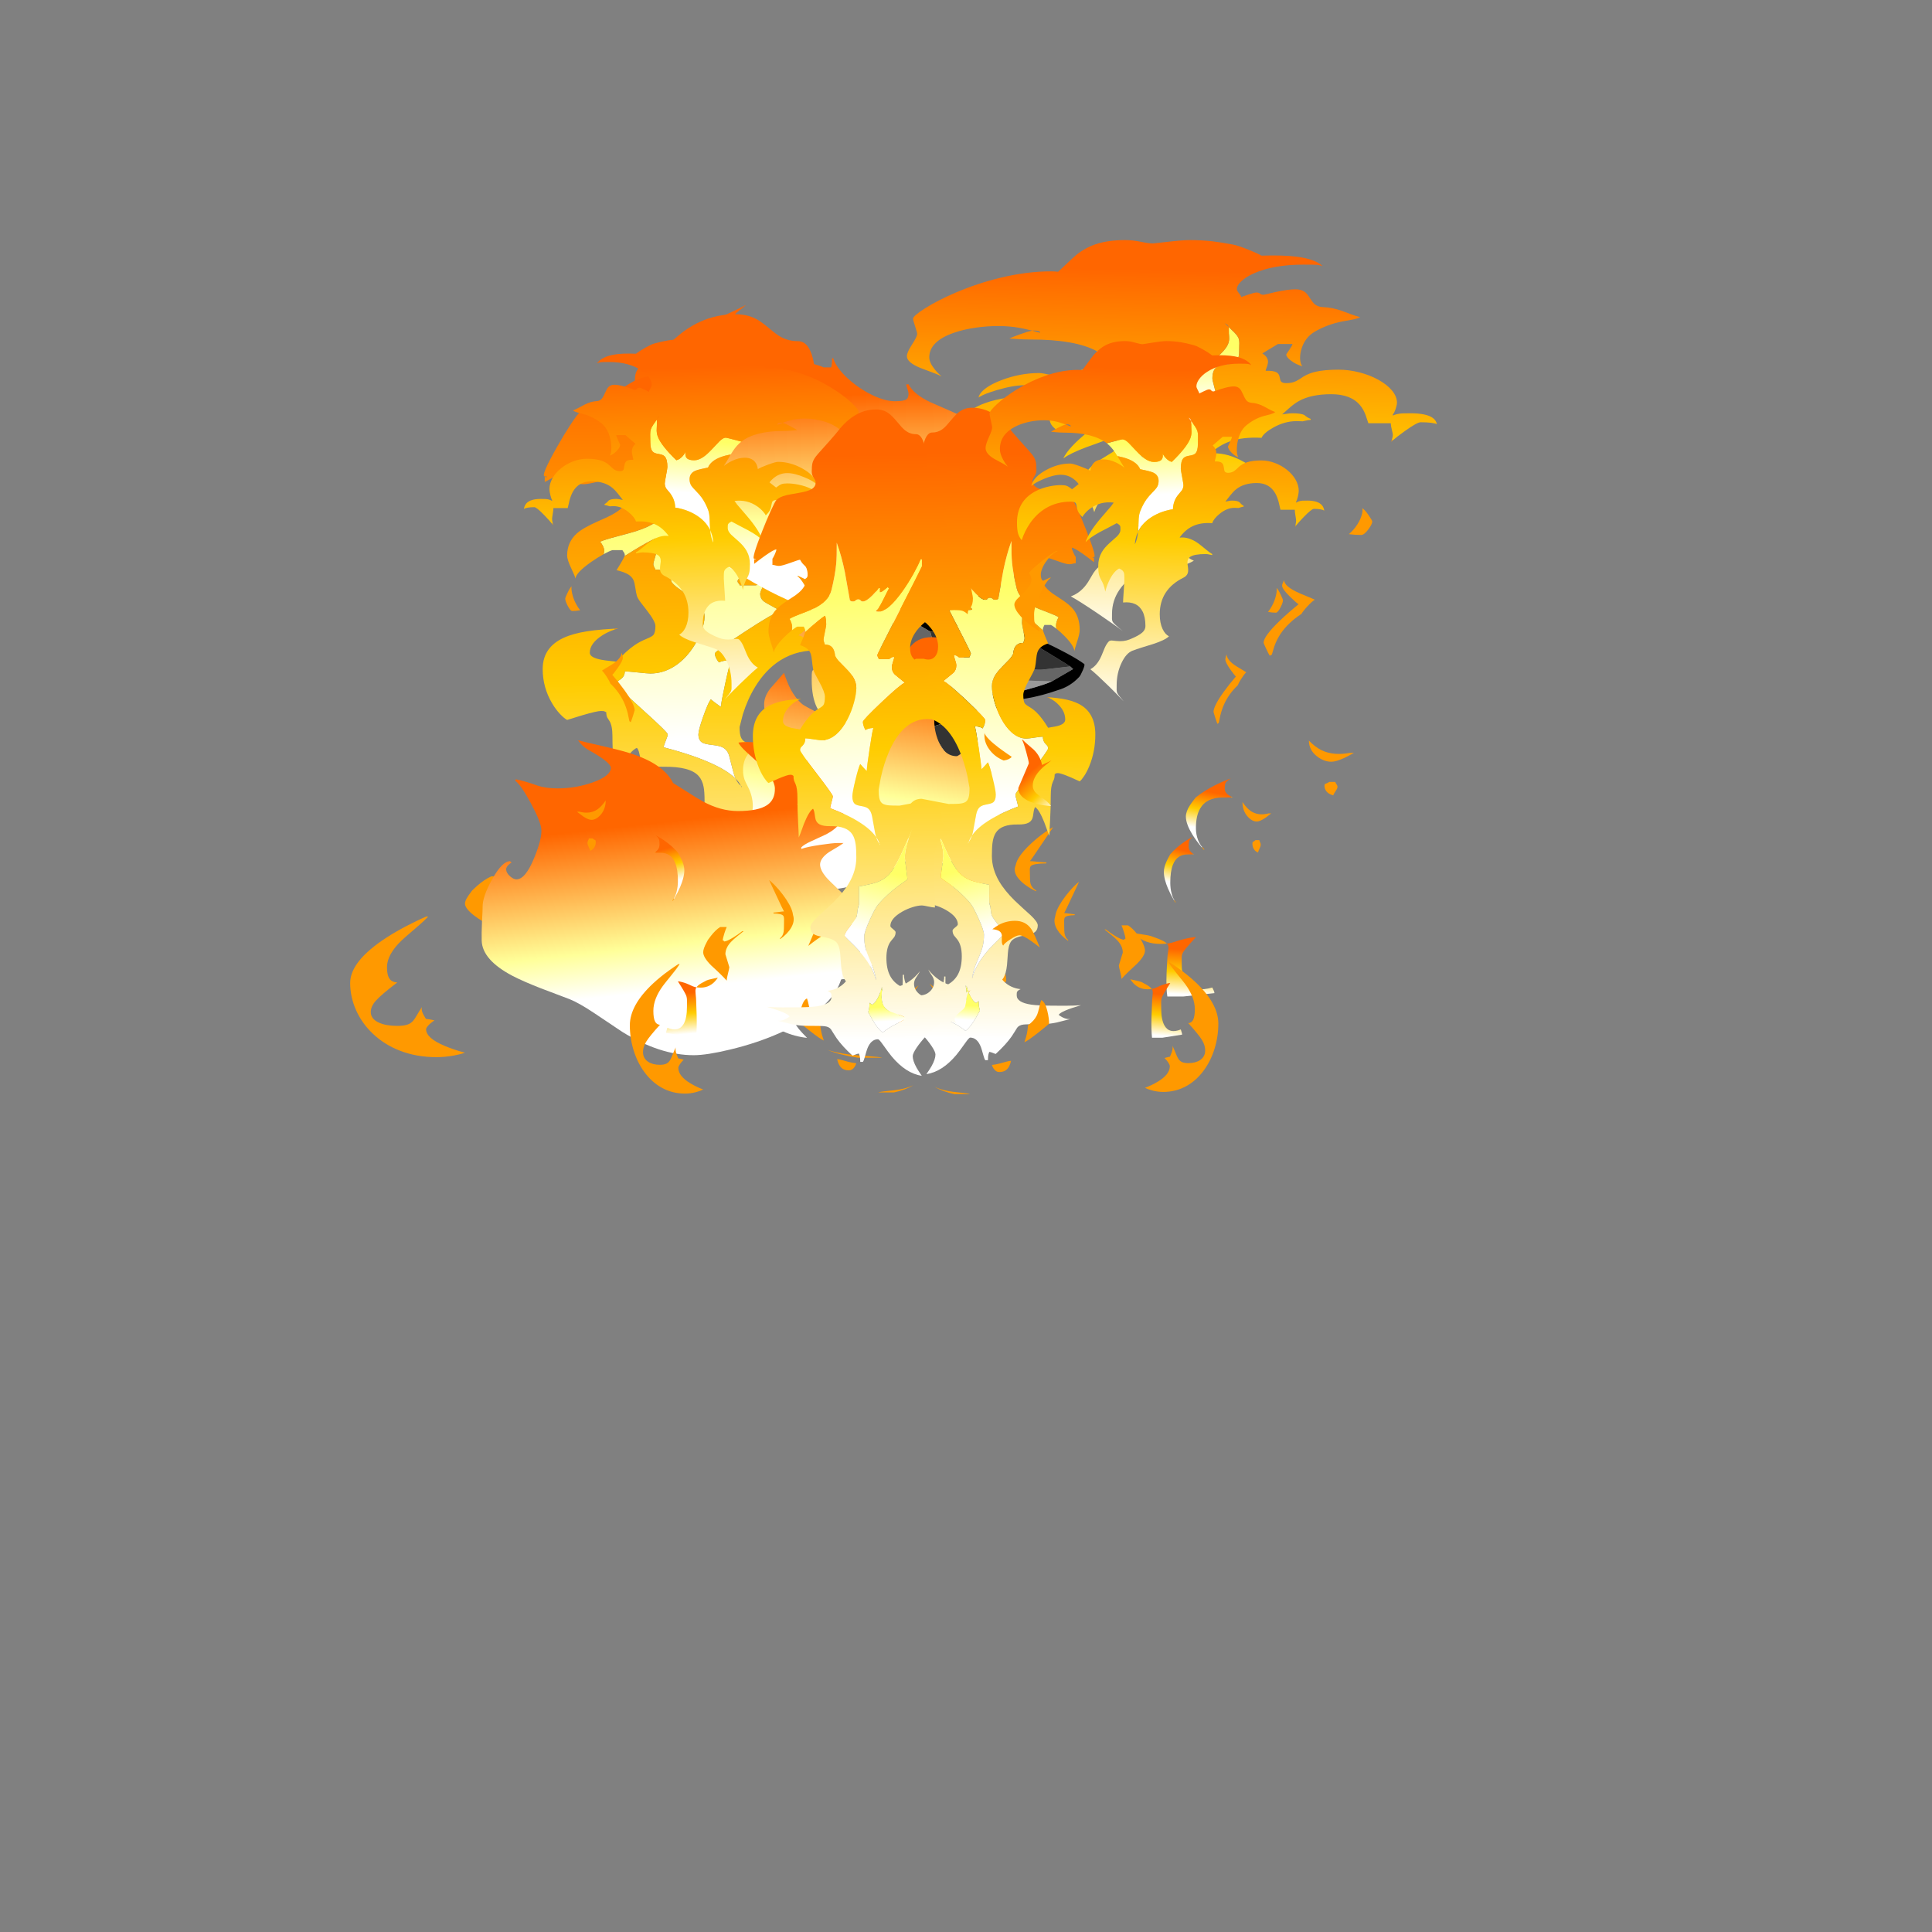 
<svg xmlns="http://www.w3.org/2000/svg" version="1.1" xmlns:xlink="http://www.w3.org/1999/xlink" preserveAspectRatio="none" x="0px" y="0px" width="1000px" height="1000px" viewBox="0 0 1000 1000">
<rect x="0" y="0" width="1000" height="1000" fill="#808080" stroke="none"/>
<defs>
<linearGradient id="Gradient_1" gradientUnits="userSpaceOnUse" x1="-1406.287" y1="298.425" x2="-1287.912" y2="305.775" spreadMethod="pad">
<stop  offset="0%" stop-color="#FFFF66"/>

<stop  offset="100%" stop-color="#FFFFFF"/>
</linearGradient>

<linearGradient id="Gradient_2" gradientUnits="userSpaceOnUse" x1="-1573.125" y1="312.487" x2="-798.275" y2="281.312" spreadMethod="pad">
<stop  offset="0%" stop-color="#FF6600"/>

<stop  offset="50.196%" stop-color="#FFCC00"/>

<stop  offset="100%" stop-color="#FFFFFF"/>
</linearGradient>

<linearGradient id="Gradient_3" gradientUnits="userSpaceOnUse" x1="-478.9" y1="352.413" x2="-406.8" y2="329.288" spreadMethod="pad">
<stop  offset="0%" stop-color="#FF6600"/>

<stop  offset="50.196%" stop-color="#FFCC00"/>

<stop  offset="100%" stop-color="#FFFFFF"/>
</linearGradient>

<linearGradient id="Gradient_4" gradientUnits="userSpaceOnUse" x1="-654.575" y1="77.638" x2="-595.525" y2="144.663" spreadMethod="pad">
<stop  offset="0%" stop-color="#FF6600"/>

<stop  offset="50.196%" stop-color="#FFCC00"/>

<stop  offset="100%" stop-color="#FFFFFF"/>
</linearGradient>

<linearGradient id="Gradient_5" gradientUnits="userSpaceOnUse" x1="-149.725" y1="328" x2="-56.975" y2="317.8" spreadMethod="pad">
<stop  offset="0%" stop-color="#FF6600"/>

<stop  offset="50.196%" stop-color="#FFCC00"/>

<stop  offset="100%" stop-color="#FFFFFF"/>
</linearGradient>

<linearGradient id="Gradient_6" gradientUnits="userSpaceOnUse" x1="-1183.862" y1="247.9" x2="-513.138" y2="306.6" spreadMethod="pad">
<stop  offset="0%" stop-color="#FFFF66"/>

<stop  offset="100%" stop-color="#FFFFFF"/>
</linearGradient>

<linearGradient id="Gradient_7" gradientUnits="userSpaceOnUse" x1="-1085.55" y1="260.387" x2="-599.05" y2="290.412" spreadMethod="pad">
<stop  offset="0%" stop-color="#FFFF66"/>

<stop  offset="100%" stop-color="#FFFFFF"/>
</linearGradient>

<linearGradient id="Gradient_8" gradientUnits="userSpaceOnUse" x1="-1381.988" y1="281.975" x2="-51.212" y2="299.525" spreadMethod="pad">
<stop  offset="0%" stop-color="#FF6600"/>

<stop  offset="50.196%" stop-color="#FFCC00"/>

<stop  offset="100%" stop-color="#FFFFFF"/>
</linearGradient>

<linearGradient id="Gradient_9" gradientUnits="userSpaceOnUse" x1="-126.975" y1="315.7" x2="-93.525" y2="318.2" spreadMethod="pad">
<stop  offset="0%" stop-color="#FFFF66"/>

<stop  offset="100%" stop-color="#FFFFFF"/>
</linearGradient>

<linearGradient id="Gradient_10" gradientUnits="userSpaceOnUse" x1="-430.975" y1="323.012" x2="-294.525" y2="281.887" spreadMethod="pad">
<stop  offset="0%" stop-color="#FFFF66"/>

<stop  offset="100%" stop-color="#FFFFFF"/>
</linearGradient>

<linearGradient id="Gradient_11" gradientUnits="userSpaceOnUse" x1="107.638" y1="328.638" x2="155.463" y2="18.562" spreadMethod="pad">
<stop  offset="18.824%" stop-color="#FFFFFF"/>

<stop  offset="38.039%" stop-color="#FFFF99"/>

<stop  offset="90.196%" stop-color="#FF6600"/>
</linearGradient>

<linearGradient id="Gradient_12" gradientUnits="userSpaceOnUse" x1="94.2" y1="362.975" x2="149" y2="7.325" spreadMethod="pad">
<stop  offset="18.824%" stop-color="#FFFFFF"/>

<stop  offset="38.039%" stop-color="#FFFF99"/>

<stop  offset="90.196%" stop-color="#FF6600"/>
</linearGradient>

<linearGradient id="Gradient_13" gradientUnits="userSpaceOnUse" x1="106.888" y1="335.55" x2="131.912" y2="88.35" spreadMethod="pad">
<stop  offset="18.824%" stop-color="#FFFFFF"/>

<stop  offset="38.039%" stop-color="#FFFF99"/>

<stop  offset="90.196%" stop-color="#FF6600"/>
</linearGradient>

<linearGradient id="Gradient_14" gradientUnits="userSpaceOnUse" x1="109.15" y1="360.113" x2="152.75" y2="40.387" spreadMethod="pad">
<stop  offset="18.824%" stop-color="#FFFFFF"/>

<stop  offset="38.039%" stop-color="#FFFF99"/>

<stop  offset="90.196%" stop-color="#FF6600"/>
</linearGradient>

<linearGradient id="Gradient_15" gradientUnits="userSpaceOnUse" x1="101.775" y1="336.263" x2="155.125" y2="74.338" spreadMethod="pad">
<stop  offset="18.824%" stop-color="#FFFFFF"/>

<stop  offset="38.039%" stop-color="#FFFF99"/>

<stop  offset="90.196%" stop-color="#FF6600"/>
</linearGradient>

<linearGradient id="Gradient_16" gradientUnits="userSpaceOnUse" x1="99.5" y1="334.788" x2="125.7" y2="143.612" spreadMethod="pad">
<stop  offset="18.824%" stop-color="#FFFFFF"/>

<stop  offset="38.039%" stop-color="#FFFF99"/>

<stop  offset="90.196%" stop-color="#FF6600"/>
</linearGradient>

<linearGradient id="Gradient_17" gradientUnits="userSpaceOnUse" x1="102.288" y1="354.525" x2="129.013" y2="89.375" spreadMethod="pad">
<stop  offset="18.824%" stop-color="#FFFFFF"/>

<stop  offset="38.039%" stop-color="#FFFF99"/>

<stop  offset="90.196%" stop-color="#FF6600"/>
</linearGradient>

<g id="Blaze_Blaze_fire_stream_4_Layer0_0_FILL">
<path fill="#FF9900" stroke="none" d="
M -768.7 416.5
L -766.35 414.15
Q -767.75 413.4 -780.3 410.2 -792.55 407.1 -793.4 407.1 -807.25 407.1 -840.2 425.9 -857 435.45 -874.2 447.05 -876.35 444.9 -889.6 437.45 -905.95 428.25 -912.95 428.25 -916.35 428.25 -920.6 429.45 -923.303 430.181 -924.6 430.45 -912.879 430.829 -900.9 443.9 -897.05 448.1 -891.1 456.15 -885.6 463.55 -883.6 465.55 -881 462.65 -867.75 456.05 -859.726 452.064 -854.15 450.4 -835.485 434.947 -812.25 426.45 -800.3 422.15 -786.6 419.45 -772.95 417.25 -768.7 416.5
M -1075.4 519.6
Q -1072.7 522.5 -1060.55 527 -1049.6 531.1 -1047.5 531.1 -1042.1 531.1 -1031.05 526.65 -1019.3 521.9 -1019.3 518.45 -1019.3 511.505 -1021.05 504.4 -1027.194 508.365 -1035.2 511.7 -1046.85 516.6 -1059.45 518.8 -1070.55 520.7 -1075.4 519.6
M -1038.1 51.4
Q -1043 51.4 -1050.05 56.15 -1052.85 58.1 -1063.35 66.7 -1072.25 73.9 -1078.1 77.2 -1086.65 81.95 -1094.2 81.95 -1098.45 81.95 -1102.8 80.5 -1104.468 79.928 -1109.95 77.5 -1120.359 84.754 -1134.5 98.35 -1143.65 107.15 -1151.3 115.75 -1158.4 123.7 -1159.7 126.3
L -1159.7 128.65
Q -1152.8 117.35 -1135.65 108 -1117.55 98.1 -1101.25 98.1 -1097.4 98.1 -1095.2 99.55 -1094.8 99.85 -1091.85 102.8 -1094.3 106.55 -1098.9 114.55
L -1098.9 116.9
Q -1091.65 108.1 -1062.05 97.35 -1032.55 86.65 -1015.75 86.65 -1001.45 86.65 -998.2 87.4 -992.75 88.6 -979.35 96.05
L -977 96.05
Q -994.05 74.45 -1011.6 62.25 -1027.3 51.4 -1038.1 51.4
M -1374.1 236.05
Q -1374.753 235.752 -1375.4 235.45 -1375.299 235.889 -1375.2 236.3
L -1374.1 236.05
M -1307.15 81.95
L -1309.5 81.95 -1308.65 83.05
Q -1307.885 82.431 -1307.15 81.95
M -1218.6 553.45
L -1217.85 554.7
Q -1215.867 553.486 -1214.4 552.7 -1216.087 553.003 -1218.6 553.45
M -544.3 484.35
Q -544.3 475.85 -555.65 467.95 -568.862 458.826 -588.55 458.8 -574.739 466.152 -568.55 473.1 -556.5 486.55 -562.8 505.5
L -562.8 510.2
Q -554.65 502.05 -552.1 499.05 -544.3 489.8 -544.3 484.35
M -473.8 486.7
Q -477 479.95 -485.75 477.6 -491.794 475.994 -497.55 476.9 -498.012 477.517 -498.55 478.35 -499.95 480.6 -502 482
L -502 489.05
Q -499.8 489.05 -497.15 490.25 -494.5 491.4 -491.4 491.4 -488.35 491.4 -482.15 489.05 -476 486.7 -473.8 486.7
M -361.6 339.25
L -359.25 339.25
Q -362.119 337.845 -365 336.5
L -365.25 337.15
Q -363.246 338.14 -361.6 339.25
M -469.65 372.1
Q -469.605 370.968 -469.6 369.85
L -471.5 369.8
Q -470.508 370.897 -469.65 372.1
M -731.4 65.5
Q -730.656 66.003 -729.9 66.55
L -729.05 65.5 -731.4 65.5
M -163.4 296.7
Q -162.7 293.349 -162.7 289.05 -162.7 272.05 -181.05 260.95 -183.204 259.65 -185.5 258.5 -184.269 262.271 -182.6 268.6 -180.65 276.1 -179.15 278.45 -172.75 288.7 -168.3 293.05 -165.914 295.381 -163.4 296.7
M -274.95 147.45
L -272.85 147.45
Q -284.8 134.1 -299.05 127.6 -314.03 120.758 -327.3 124.15 -330.335 124.426 -333.65 125.1 -350.736 128.567 -374.4 142.6 -386.3 149.65 -396.35 157.4 -404.049 163.351 -407.2 166.95 -398.593 163.655 -371.55 153.8 -338.75 141.85 -336.05 140.4 -336.05 142.75 -334.7 149.8 -333.4 156.85 -333.4 159.2
L -331.35 159.2
Q -330.95 144.4 -326.1 141.65 -323.9 140.4 -319.35 140.3 -313.1 140.4 -309 140.4 -294.3 140.4 -290.1 140.95 -280.1 142.25 -274.95 147.45
M 75.75 -55.8
Q 70.009 -76.703 59.25 -90.8 65.648 -80.061 68.9 -66.25 70.75 -58.35 72.6 -42.95 74.05 -31.1 75.75 -27.9
L 75.75 -55.8
M -166.15 -124.9
Q -168.968 -122.261 -171.85 -119.45 -155.901 -129.751 -131.55 -137.4 -109.9 -144.15 -88.2 -146.9 -69.593 -149.232 -61.1 -147.5 -64.393 -148.496 -72.7 -152.05 -84.271 -155.823 -99.45 -156.45
L -116 -154.2
Q -138.95 -150.3 -166.15 -124.9
M -739.65 -2.05
L -745.5 -2.05
Q -733.6 1.4 -712.4 23.3 -705.95 30 -698.45 38.6 -692.2 45.95 -691.45 46.7 -684.964 42.691 -683.1 32.35 -690.724 17.628 -705.25 8.45 -721.8 -2.05 -739.65 -2.05 Z"/>

<path fill="#FFFF99" stroke="none" d="
M -1454.7 367.3
Q -1454.873 367.278 -1455.05 367.25 -1454.898 367.337 -1454.75 367.4
L -1454.7 367.3
M -1381.1 316.3
Q -1380.004 316.631 -1378.45 317.35
L -1378.35 316.5
Q -1379.643 316.465 -1381.1 316.3 Z"/>

<path fill="url(#Gradient_1)" stroke="none" d="
M -1203.45 272.3
Q -1208.48 272.708 -1214.1 272.85 -1230.2 273.25 -1233.2 273.45 -1243.4 274.1 -1249.9 276.1 -1265.4 280.8 -1276.9 287.2 -1284.05 291.15 -1292.65 297.85 -1300.65 304.05 -1304.3 305.85 -1310.6 309 -1318.9 309 -1332.5 309 -1338.1 299.05 -1340.2 295.35 -1342.15 288.55 -1344.3 280.45 -1345.65 276.1 -1364.1 270 -1372.55 245.45 -1374.054 241.083 -1375.2 236.3 -1375.299 235.889 -1375.4 235.45 -1391.023 228.188 -1400.1 220.6 -1402.426 218.647 -1404.6 216.5 -1405.125 218.128 -1405.7 219.8 -1413.5 242.35 -1413.5 244.65 -1413.5 248.85 -1405.45 255.55 -1404.1 256.7 -1387.8 268.65 -1375.85 277.45 -1370.15 283.8 -1362.1 292.75 -1362.1 300.8 -1362.1 310.8 -1367.45 314.35 -1371.245 316.88 -1378.35 316.5
L -1378.45 317.35
Q -1374.9 319 -1371.4 321.55 -1363.588 327.262 -1362.35 332.55 -1362.313 332.615 -1362.3 332.65 -1395.163 359.22 -1415 365.4 -1422.3 367.65 -1429.7 367.8 -1433.95 367.85 -1441.7 367.45 -1453.65 367.45 -1454.7 367.3
L -1454.75 367.4
Q -1446.669 372.054 -1443.65 373.65 -1436.75 377.25 -1432.15 378.35 -1427.95 379.4 -1421.15 379.4 -1411.15 379.2 -1403.2 379.2 -1387 379.2 -1381.2 374.45 -1377.8 371.65 -1376.35 363.95 -1374.9 356.4 -1370.8 353.4 -1364.25 348.65 -1346.8 348.65 -1343.9 348.65 -1328.15 351 -1312.45 353.35 -1309.5 353.35 -1303 353.35 -1297.55 350.6 -1296.1 349.85 -1287.95 344.4 -1274.25 335.2 -1254.3 334.55 -1254.3 330.8 -1251.25 322.3 -1247.1 310.55 -1239.8 300.4 -1225.53 280.629 -1203.45 272.3 Z"/>

<path fill="url(#Gradient_2)" stroke="none" d="
M -836.95 235.05
Q -832.591 236.503 -817.75 246.5 -829.281 238.397 -853.1 219.25 -880.7 197.05 -890.65 187.1 -898.9 199.4 -921.75 207.1 -927.8 209.1 -939.35 212.8 -948.85 216.2 -953.8 220 -956 221.75 -956 225.4 -955.95 226.4 -954.95 233.5 -953 246.75 -958.5 257.3 -966.85 273.55 -974.3 280 -980.65 285.5 -988.75 285.5 -1009.15 285.5 -1021.8 280.5 -1045.7 271.05 -1042.5 245.55 -1047.65 245.55 -1069.1 246.75 -1090.5 247.9 -1093 247.9 -1106.05 247.9 -1108.6 247.4 -1116.5 245.8 -1119.75 238.5 -1112.6 227.95 -1089.75 219.9 -1077.154 215.468 -1067.15 213.85 -1075.868 212.481 -1082.15 210.75 -1087.5 209.25 -1094.55 206.15 -1100.5 203.55 -1105.35 202.6 -1112.65 201.2 -1125.9 201.2 -1142.75 201.2 -1156.6 207.4 -1166.75 211.95 -1177.3 221.05 -1183.1 226 -1192.75 234.65 -1200.75 240.85 -1207.6 240.85 -1214.8 240.85 -1215.9 240.55 -1219.55 239.5 -1222.85 234.1 -1219.7 229.9 -1213.6 220.55 -1206.25 209.25 -1203.1 204.7 -1190.195 186.102 -1179.65 178.5 -1202.596 184.277 -1237.45 207.9 -1260.35 223.4 -1262.05 224.5 -1266.269 227.126 -1269.65 228.8 -1273.287 206.013 -1257.1 187.95 -1251.65 181.85 -1244.65 177.15 -1239.45 173.7 -1236.95 173 -1243.5 167.15 -1250.85 164.7 -1254.7 163.45 -1261.9 162.6 -1267.45 161.95 -1269.25 160.45 -1271.9 158.3 -1271.9 152.15 -1271.9 127.15 -1256.7 107.3 -1244.05 90.8 -1221.8 78.9 -1204.38 69.625 -1184.1 64.5 -1190.955 60.239 -1197.9 58.4 -1206.7 56.1 -1224.05 56.1 -1273.2 56.1 -1295.4 89 -1303.2 100.6 -1306.9 115.2 -1309.5 125.6 -1309.5 134.5 -1309.5 141.1 -1307.9 144.6 -1306.15 148.45 -1300.1 154.5 -1304.4 159.1 -1309.5 163.9 -1310.948 165.262 -1311.9 166.25 -1314.863 164.541 -1317.7 162.3 -1333 150.35 -1333 134.5 -1333 121.45 -1322.95 102.95 -1314.923 88.19 -1308.65 83.05
L -1309.5 81.95
Q -1328.45 86.3 -1343.6 107.85 -1358.55 129.15 -1358.55 150.95 -1358.55 155.4 -1352.4 168.6 -1346.5 181.3 -1342.1 187.1 -1352.15 188.05 -1358.55 192.25 -1367.95 198.4 -1367.95 210.6 -1367.95 221.35 -1360.75 233.25 -1355.95 241.15 -1349.15 247.9 -1352.75 245.75 -1374.1 236.05
L -1375.2 236.3
Q -1374.054 241.083 -1372.55 245.45 -1364.1 270 -1345.65 276.1 -1344.3 280.45 -1342.15 288.55 -1340.2 295.35 -1338.1 299.05 -1332.5 309 -1318.9 309 -1310.6 309 -1304.3 305.85 -1300.65 304.05 -1292.65 297.85 -1284.05 291.15 -1276.9 287.2 -1265.4 280.8 -1249.9 276.1 -1243.4 274.1 -1233.2 273.45 -1230.2 273.25 -1214.1 272.85 -1208.48 272.708 -1203.45 272.3 -1191.41 267.811 -1177.05 266.7
L -1175 266.7
Q -1185.47 270.997 -1203.45 272.3 -1225.53 280.629 -1239.8 300.4 -1247.1 310.55 -1251.25 322.3 -1254.3 330.8 -1254.3 334.55 -1274.25 335.2 -1287.95 344.4 -1296.1 349.85 -1297.55 350.6 -1303 353.35 -1309.5 353.35 -1312.45 353.35 -1328.15 351 -1343.9 348.65 -1346.8 348.65 -1364.25 348.65 -1370.8 353.4 -1374.9 356.4 -1376.35 363.95 -1377.8 371.65 -1381.2 374.45 -1387 379.2 -1403.2 379.2 -1411.15 379.2 -1421.15 379.4 -1427.95 379.4 -1432.15 378.35 -1436.75 377.25 -1443.65 373.65 -1446.669 372.054 -1454.75 367.4 -1454.898 367.337 -1455.05 367.25 -1459.856 366.516 -1462.85 362.75 -1458.496 365.271 -1455.05 367.25 -1454.873 367.278 -1454.7 367.3 -1453.65 367.45 -1441.7 367.45 -1433.95 367.85 -1429.7 367.8 -1422.3 367.65 -1415 365.4 -1395.163 359.22 -1362.3 332.65 -1362.313 332.615 -1362.35 332.55 -1363.588 327.262 -1371.4 321.55 -1374.9 319 -1378.45 317.35 -1380.004 316.631 -1381.1 316.3 -1379.643 316.465 -1378.35 316.5 -1371.245 316.88 -1367.45 314.35 -1362.1 310.8 -1362.1 300.8 -1362.1 292.75 -1370.15 283.8 -1375.85 277.45 -1387.8 268.65 -1404.1 256.7 -1405.45 255.55 -1413.5 248.85 -1413.5 244.65 -1413.5 242.35 -1405.7 219.8 -1405.125 218.128 -1404.6 216.5 -1428.8 192.022 -1428.8 141.25 -1428.8 133.05 -1429.95 123.95 -1430.57 119.246 -1430.9 116.9 -1434.13 120.856 -1439.3 128.5 -1445.935 138.412 -1447.3 143.05 -1445.328 147.279 -1442.9 152.15 -1447.6 152.15 -1447.6 145.1 -1447.6 144.257 -1447.3 143.05 -1451.674 133.543 -1453.55 127.5 -1457 116.6 -1457 103.95 -1457 91.85 -1453.8 79.3 -1450.1 64.95 -1442.95 53.75 -1425 25.55 -1391.45 25.55 -1380.7 25.55 -1367.1 31.4 -1358.65 35 -1351.5 39.65 -1355.15 36 -1360.45 28.1 -1367.7 17.35 -1369.45 15.1 -1380.95 0 -1393.8 0 -1401.85 0 -1418.4 5.9 -1434.95 11.75 -1440.55 11.75 -1443.45 11.75 -1456.4 9.4 -1469.3 7.05 -1472.25 7.05 -1478.15 7.05 -1493.85 20.5 -1511.1 35.3 -1527.3 56.05 -1546.75 80.95 -1558.05 106.55 -1571.55 137.05 -1571.55 164.75 -1571.55 168.617 -1570.65 172.55 -1573.792 174.454 -1577.2 176.4 -1601.3 190.2 -1606.1 193.45 -1621 203.6 -1628.2 215.2 -1637.05 229.35 -1637.05 249.1 -1637.05 257.7 -1633.5 266.95 -1630 276.2 -1630 280.8 -1630 281.35 -1633.5 298.05 -1637.05 314.8 -1637.05 322.8 -1637.05 336.6 -1634.45 348.9 -1632.5 358.15 -1627.65 372.15 -1625.95 377.25 -1618.05 388.25 -1610.45 398.8 -1604.45 404.75 -1605.85 429.75 -1602.25 444.9 -1597.156 466.193 -1582.45 474.5 -1584.39 471.79 -1585.15 468.15 -1585.65 465.6 -1585.65 452.65 -1585.65 417.95 -1566.9 395.45 -1559.3 386.35 -1550.1 381.25 -1541.55 376.55 -1534.25 376.55 -1531.15 376.55 -1525.55 379.05 -1520 381.55 -1517.8 381.55 -1517.85 381.7 -1522.7 389.45 -1527.2 396.6 -1527.2 398.9 -1527.2 401.85 -1524.85 403 -1522.5 404.2 -1522.5 407.1 -1522.5 407.85 -1528.2 420.7 -1533.95 435.1 -1533.95 443.55 -1533.95 450.15 -1528.3 454.25 -1524.7 456.85 -1515.75 459.9 -1506.3 463.15 -1502.95 465.25 -1497.05 469 -1496.65 474.95 -1495.95 485.45 -1488.7 496.55 -1484.35 502.85 -1482.1 506.2 -1478 512.2 -1475.5 517.25 -1472.45 514.05 -1470.4 508.35 -1468.15 501.2 -1466.65 496.95 -1460.6 480.1 -1445.25 465.55 -1432.4 453.55 -1405.75 449.8 -1395.05 448.35 -1385.7 448.85 -1376.6 449.35 -1372.65 451.45 -1376.6 443.85 -1384.8 438.15 -1392.25 432.95 -1397.35 432.95 -1397.9 432.95 -1407.35 436.5 -1416.85 440 -1419.4 440
L -1419.4 423.55
Q -1413.9 418.35 -1405.7 411.15 -1402.487 408.318 -1399.65 405.65 -1392.555 411.766 -1383.3 412.1 -1378.65 412.25 -1371.85 410.9 -1364.8 409.45 -1363.25 409.45 -1363.85 418.2 -1359.95 421.95 -1357.2 424.55 -1351 425.3 -1342.75 426.25 -1341.7 426.6 -1337.4 428.1 -1337.4 432.95 -1337.4 439.55 -1341.8 444.35 -1344.45 447.25 -1351.5 452.9 -1357.95 458.8 -1361.2 466.35 -1365.6 476.65 -1365.6 492.6 -1365.6 504.5 -1359.8 516.65 -1354.25 528.4 -1344.45 538.05 -1334.5 547.85 -1322.4 553.4 -1309.55 559.3 -1296.6 559.3 -1291.9 559.3 -1283.8 557.85 -1275.25 556.3 -1271.9 554.6
L -1269.55 554.6
Q -1273.15 558.75 -1274 565.25 -1274.25 567.1 -1274.25 574.55 -1274.25 593.45 -1263.9 600.6 -1258.924 604.027 -1251.45 604.85 -1255.45 599.913 -1255.45 586.3 -1255.45 582.25 -1236.55 567.95 -1224.41 558.774 -1217.85 554.7
L -1218.6 553.45
Q -1225.35 554.6 -1228.75 554.6 -1231.25 554.6 -1239.75 553.45 -1248.25 552.25 -1253.4 552.25
L -1253.4 526.65
Q -1257.95 525.8 -1270.6 523.5 -1282.45 521.05 -1290.6 517.4 -1314.2 506.95 -1314.2 484.35 -1314.2 461.25 -1299.8 447.3 -1294.65 442.3 -1286.1 436.95 -1276.4 431.2 -1271.9 428.25 -1271.9 429 -1273.05 432.8 -1274.25 436.65 -1274.25 440 -1274.25 450.1 -1270.35 453.75 -1265.15 456.9 -1262.5 460.85
L -1260.45 460.85
Q -1260.25 458.6 -1258.3 453.85 -1257.768 452.584 -1257.35 451.55 -1257.475 450.849 -1257.5 450.7 -1257.8 448.85 -1257.8 444.7 -1257.8 431.25 -1244.4 418.25 -1233.1 407.25 -1222.85 404.75 -1224.9 383.9 -1215.55 369.05 -1207.6 356.45 -1189.95 346.3 -1192.8 362.6 -1176.6 380.25 -1173.4 383.75 -1163.1 393.45 -1155.3 400.8 -1152.65 404.75
L -1150.3 404.75
Q -1150.3 404 -1151.45 400.2 -1152.65 396.4 -1152.65 393 -1152.65 373 -1146.45 365.6 -1141.75 360.1 -1131.6 360.5 -1119.65 362.05 -1113.85 361.75 -1103.85 361.2 -1098.9 353.35 -1072.1 311.05 -1015.75 311.05 -995.75 311.05 -981.95 316.2 -970.25 320.6 -965.55 327.5 -956.75 320.45 -947.9 298.95 -943.05 286.55 -940.55 280.25 -936.1 268.85 -932.65 262 -927.1 251.1 -905.35 242.9 -882.15 234.1 -854.2 234.1 -846.55 233.95 -843.9 234.05 -839.85 234.1 -836.95 235.05 Z"/>

<path fill="url(#Gradient_3)" stroke="none" d="
M -498.45 363.3
Q -495.9 362.75 -487.9 362.75 -477.9 362.75 -471.5 369.8
L -469.6 369.85
Q -469.4 364.707 -469.4 360.4 -469.4 341.85 -445.9 334.55 -430.85 329.85 -405.05 329.85 -392.2 329.85 -380.55 332.25 -371.28 334.164 -365.25 337.15
L -365 336.5
Q -378.784 330.125 -392.25 325.65 -402.362 322.295 -411.1 320.5 -421.204 318.4 -429.45 318.4 -440.1 318.4 -453.5 323.15 -457.95 324.7 -469.55 329.65 -476.968 334.632 -484.5 341.35 -494.05 349.85 -502.05 359.75 -508.35 367.6 -509.05 369.8 -504.45 364.6 -498.45 363.3 Z"/>

<path fill="url(#Gradient_4)" stroke="none" d="
M -626.25 84.3
Q -618.5 84.3 -612.35 87.9 -607.75 90.6 -602.2 96.65 -592.45 107.25 -592.35 107.35 -586.145 113.407 -579.45 116.8 -581.927 89.755 -592.55 74.3 -603.45 58.45 -620.4 58.45 -620.8 58.45 -648.45 67.85 -676.05 77.25 -676.5 77.25 -680.8 77.25 -702 72.7 -724.15 67.95 -729.05 65.5
L -729.9 66.55
Q -725.286 69.898 -719.35 75.45 -710.55 83.65 -707.8 85.9 -693.05 97.9 -672.95 100.75 -680.668 113.941 -683.35 117.7 -669.845 103.987 -663 98.75 -644.15 84.3 -626.25 84.3 Z"/>

<path fill="url(#Gradient_5)" stroke="none" d="
M -176.8 327.5
L -176.8 329.85
Q -150.5 316.5 -143.5 314.75 -139.25 313.65 -133.3 313.6 -124.9 313.7 -118.35 313.7 -93.4 313.7 -80.3 319.5 -60.75 328.15 -71.35 348.65 -70.45 348.65 -66.35 349.85 -62.25 351 -59.6 351
L -52.55 315.75 -52.55 297.25
Q -68.6 295.8 -99.4 296.35 -115.1 296.65 -131.3 297.25 -137.45 297.25 -148.1 298.2 -155.8 298.9 -159.2 298.2 -161.336 297.777 -163.4 296.7 -163.671 298.197 -164.1 299.5 -165.05 302.5 -167.55 306.5 -174.15 317.05 -176.8 327.5 Z"/>
</g>

<g id="Blaze_Blaze_fire_stream_2_Layer0_0_FILL">
<path fill="#FF9900" stroke="none" d="
M -265.55 524.3
Q -269.25 521.75 -276.6 521.85 -288.75 522 -288.95 521.95 -295.7 521.3 -299 516.8 -301.996 512.722 -302.85 504.95 -309.295 511.641 -312.15 515.65 -321.95 529.4 -321.95 545.45 -321.95 564.1 -303.95 574.05 -297.1 577.8 -284.6 582.05 -269.4 587 -261.1 589.85 -269.7 581.4 -276.3 574.05 -289.05 559.8 -289.05 553.4 -289.05 548.15 -279.7 537 -270.7 526.15 -265.55 524.3
M -1.55 529.9
Q -3.5 535.6 -3.5 538.4 10.45 535.9 16.5 530.5 22 525.6 22 517.25 22 511.3 14 507.15 10.202 505.164 5.85 504.15 5.061 510.841 2.45 518.65 1.1 522.75 -1.55 529.9
M -123.8 588.55
Q -136.55 590.75 -141.55 592.2 -138.15 599.1 -116.7 603.2 -100.6 606.3 -87.8 606.3 -78.55 597.8 -68.65 587.95 -49.535 568.979 -45.8 562.15 -49.362 562.991 -57.7 565.2 -71.189 568.079 -84.45 568.6 -94.537 579.7 -106.35 584.2 -112.7 586.6 -123.8 588.55
M -827.05 163.65
Q -826.008 161.483 -824.65 159.25
L -826.55 159
Q -826.791 161.27 -827.05 163.65
M -160.15 463
L -161 461.7
Q -163.669 465.594 -164.8 467.65 -163.226 464.946 -160.15 463
M -126.2 102.7
Q -126.169 102.897 -126.15 103.1
L -126.05 103.05
Q -126.106 102.889 -126.2 102.7
M -275.25 -4.4
Q -276.217 -4.184 -278.65 -2.95 -281.926 -1.206 -287.85 2.45 -301.3 10.75 -307.85 18.8
L -307.85 30.55
Q -301.5 28.35 -292.55 26.15 -281.85 23.5 -277.3 23.5 -277.3 24.1 -277 24.7 -276.4 25.85 -274.95 25.85 -274.95 30.75 -284.7 43 -291.4 51.4 -298.45 58.45
L -298.45 60.8
Q -290.05 52.5 -286.05 48.65 -279.15 42.05 -274 38.2 -260.45 28.2 -245.85 28.2 -245.4 28.2 -231.15 31.75 -216.9 35.25 -216.45 35.25 -213.95 35.25 -202.5 32.9 -191.05 30.55 -185.9 30.55 -198.4 21.9 -220.2 3.05 -238.6 -11.45 -250.55 -11.45 -258.55 -11.45 -273.4 -5.15 -274.283 -4.776 -275.25 -4.4
M 5.55 -88.7
Q 5.55 -81.5 2.9 -77.2 0.55 -73.35 -4.8 -70.75 -8.4 -68.95 -17.2 -66.2 -28.35 -62.7 -34.05 -60.5 -28.5 -61.6 -19.7 -59.35 -12.198 -56.974 -9.2 -56.1 -8.246 -52.061 -7.05 -48.85 -6.527 -47.5 -6 -46.3 -0.936 -50.434 4.3 -53.1 9.6 -55.8 12.6 -55.8 31.3 -55.8 47.8 -34.15 56.15 -23.25 61.65 -11.45 65.1 -16.55 67.7 -24.2 71.05 -34.2 71.05 -44.05 71.05 -66.55 57.5 -85.7 44.9 -103.4 21.9 -116.6 0.15 -129.1 -27.9 -135.85 -55.45 -142.45 -84.3 -142.45 -130.1 -142.45 -179.55 -100.9 -195.1 -87.8 -210.05 -71.3 -217.6 -63 -223.5 -55.8
L -223.5 -53.45
Q -213.7 -58.3 -198.65 -68 -179.95 -80 -174.1 -83.35 -144.35 -100.45 -117.2 -100.45 -100.5 -100.45 -92.95 -97.45 -85.9 -94.65 -85.45 -88.7 -59.65 -107.15 -47.1 -113.2 -35.15 -118.95 -23.5 -118.95 -9 -118.95 -1.25 -109.65 5.55 -101.5 5.55 -88.7 Z"/>

<path fill="url(#Gradient_6)" stroke="none" d="
M -979.8 171.75
L -980.5 170.95 -979.8 171.75 -979.8 171.75
M -664.75 280.8
L -663.85 279.65 -663.9 279.65 -664.75 280.8 Z"/>

<path fill="#FFFF99" stroke="none" d="
M -978.5 170.65
Q -979.824 170.95 -980.5 170.95
L -979.8 171.75
Q -979.134 171.206 -978.5 170.65
M -662.4 280.8
Q -663.096 280.255 -663.85 279.65
L -664.75 280.8 -662.4 280.8
M -135.7 285.5
L -134.55 286.65 -133.35 285.5 -135.7 285.5
M -170.95 309
Q -168.193 308.568 -165.6 308.2
L -165.85 306.35
Q -167.459 306.65 -168.6 306.65
L -170.95 309
M -501 353.6
L -501.5 352
Q -515.653 356.839 -533.7 362.75 -508.65 355.45 -501 353.6
M -189.45 297.25
L -187.1 297.25
Q -188.21 297.032 -189.35 296.8
L -189.45 297.25 Z"/>

<path fill="url(#Gradient_7)" stroke="none" d="
M -559.3 290.2
Q -523.75 295.1 -519.75 295.85 -515.778 296.584 -512.35 297.45 -534.33 285.552 -554.9 255.95 -563.75 243.15 -571.8 227.75 -575.7 220.2 -578.1 215.3 -581 215.3 -591.6 217.65 -602.15 220 -605.1 220 -609.3 220 -657.55 190.8 -705.8 161.55 -710.25 161.55 -713.8 161.55 -716.45 163 -717.15 163.45 -720.75 166.25 -726.8 170.95 -737 170.95 -737 174.65 -734.8 185.95 -732.6 197.25 -732.6 200 -732.6 213.95 -746.45 226.45 -758.4 237.2 -779.45 245.9 -797.7 253.4 -818.85 257.9 -838.2 262 -851.85 262 -864.3 262 -876.3 256.3 -884.9 252.2 -896.15 243.5 -912.05 231.2 -913.75 230 -919.463 226.172 -924.6 224.2 -933.763 223.405 -939.1 221.35 -950.45 217.05 -950.25 205.9 -951 205.9 -954.65 204.75 -958.35 203.55 -961.7 203.55 -964.65 203.55 -978.75 205.9 -992.85 208.25 -995.8 208.25 -1002.55 208.25 -1006.2 207.95 -1012.65 207.45 -1015.75 205.9 -1007.7 196.55 -990.45 181.05 -984.886 176.063 -979.8 171.75
L -980.5 170.95
Q -983.9 170.95 -987.15 169.65 -990.35 168.3 -991.1 168.3
L -991.1 156.85
Q -989.503 153.655 -982.6 146.75 -986.872 147.45 -989.9 147.45 -994.1 147.45 -999.75 146 -1004.95 144.6 -1008.7 142.75 -1012.85 147.8 -1019.2 160.95 -1027.3 177.85 -1030.9 183.95 -1047.85 212.6 -1074.2 217.65 -1108.25 224.15 -1133.05 226 -1150.8 227.3 -1182.05 227.05 -1151.3 235.75 -1115.15 241.55 -1112.25 242 -1050.7 250.55 -1050.7 251.1 -1049.5 251.9 -1048.35 252.7 -1048.35 256.15 -1048.35 259.05 -1050.7 260.85 -1053.05 262.6 -1053.05 265.55 -1053.05 268.5 -1050.7 269.65 -1048.35 270.85 -1048.35 273.75 -1048.35 279.95 -1062.3 290.85 -1072.4 298.7 -1078.9 301.95
L -1078.9 304.3 -1069.5 304.3
Q -1069.7 307.15 -1073.95 311.35 -1076.35 313.7 -1081.25 318.4 -1080.65 318.4 -1080.05 318.7 -1078.9 319.3 -1078.9 320.75 -1076.15 319.4 -1050.1 309.25 -1030.95 301.75 -1027.5 297.25 -1026.9 296.95 -1026.3 297.4 -1025.15 298.3 -1025.15 301.95 -1025.15 318.45 -1071.9 344.6 -1090 354.7 -1111.3 364.05 -1130.5 372.45 -1144.45 376.85
L -1144.45 379.2 -1128 379.2
Q -1117.35 375.45 -1020.1 336.35 -928.8 299.6 -926.75 299.6 -923.7 299.6 -921.6 300.8 -919.55 301.95 -917.35 301.95
L -917.35 320.75
Q -919.7 323.1 -920.6 324.25 -922.05 326.15 -922.05 327.5
L -922.05 329.85
Q -919.85 329.85 -911.35 327.65 -902.8 325.45 -899.75 325.45 -888.8 325.45 -882.45 330.55 -880.25 332.35 -874.9 337.75 -868.45 344.25 -863.6 348.65 -859.6 340.75 -819 307 -778.9 273.75 -774.6 273.75 -770.35 273.75 -764.75 275.2 -759.55 276.6 -755.8 278.45 -757.8 280.45 -759.05 283.75 -760.5 287.65 -760.5 292.55 -755.65 290.75 -712.85 285.7 -671.45 280.8 -664.75 280.8
L -663.9 279.65
Q -667.337 276.995 -672 273.6 -677.65 269.5 -678.55 269.05 -671 265.95 -642.5 260.45 -613.85 254.95 -605.1 254.95 -592.45 254.95 -587.6 259.65 -584.7 262.5 -583.05 270.5 -581.35 278.7 -578.1 282.35 -572.65 288.35 -559.3 290.2 Z"/>

<path fill="url(#Gradient_8)" stroke="none" d="
M -94.85 121.6
Q -93.2 131.3 -104.25 142.75 -113.031 138.531 -126.05 103.05
L -126.15 103.1
Q -125.1 115.1 -125 130.1 -124.95 138.1 -125.1 148.3 -125.1 179.3 -127.5 191.8 -132.45 217.65 -148.6 217.65 -154.6 217.65 -155.75 217.3 -159.85 216.1 -162.7 210.6 -165.15 228.3 -179.95 240.25 -182.173 242.046 -184.4 243.5 -185.76 242.637 -187.3 241.85 -197.55 236.55 -218.05 234.95 -222.7 234.6 -235.3 233.95 -246 233.45 -251.65 232.85 -269.15 230.95 -275.2 224.7 -280.2 219.6 -283 210.9 -285.5 200.9 -286.8 196.3 -289.05 188.35 -292.95 184.75 -298.05 180.05 -307.85 180.05 -315.55 180.05 -330.95 192.85 -334.15 195.5 -346.1 206 -356.6 215.15 -363.95 221.05 -387.05 239.5 -408.35 249.2 -436.5 262 -465.85 262 -484.9 262 -495.25 260.9 -509.45 259.4 -518.05 255.15 -538.05 245.4 -537.25 215.3 -536.95 203.15 -541.1 196.75 -544.45 191.6 -551.45 189.55 -554.7 188.6 -564.65 187.6 -572.95 186.7 -576.9 184.75 -571.15 177.55 -542.7 168.55 -514.2 160.55 -511.4 159.2 -520.05 159.2 -546.7 158.05 -573.35 156.85 -601.6 156.85 -623.55 156.85 -633.5 153.35 -639.95 151.05 -640.55 150.9 -644.95 149.8 -651.8 149.8 -651.8 149.05 -652.95 148.2 -654.15 147.3 -654.15 143.9 -654.15 139.15 -645.2 122.55 -635.95 106.35 -635.35 105.15 -638.9 101.6 -647.5 97.2 -657.35 92.1 -670.15 88 -703.55 77.25 -742 77.25 -792.2 77.25 -811.6 106.8 -819.3 118.5 -823.1 136.1 -825.01 144.847 -826.55 159
L -824.65 159.25
Q -820.1 151.8 -812.85 145.55 -796 131 -776.05 131 -765.85 131 -761.25 144.75 -759.95 148.65 -758.75 155.05 -757.7 160.7 -757.25 161.55 -779.65 172.25 -792.15 182.25 -799.55 188.15 -805.4 195.95 -809.95 202.05 -813.3 203.55 -818.5 205.9 -832.15 205.9 -841.7 205.9 -864.95 196.1 -881.05 189.3 -882.05 188.9 -890.85 185.4 -895.35 184.75 -901.1 183.85 -913.5 182.85 -923.5 182.05 -928.25 180.85 -935.3 179.1 -940 175 -945.3 170.35 -949.1 161.55 -949.35 161.55 -963.25 166.25 -974.235 169.836 -978.5 170.65 -979.134 171.206 -979.8 171.75
L -979.8 171.75
Q -984.886 176.063 -990.45 181.05 -1007.7 196.55 -1015.75 205.9 -1012.65 207.45 -1006.2 207.95 -1002.55 208.25 -995.8 208.25 -992.85 208.25 -978.75 205.9 -964.65 203.55 -961.7 203.55 -958.35 203.55 -954.65 204.75 -951 205.9 -950.25 205.9 -950.45 217.05 -939.1 221.35 -933.763 223.405 -924.6 224.2 -919.463 226.172 -913.75 230 -912.05 231.2 -896.15 243.5 -884.9 252.2 -876.3 256.3 -864.3 262 -851.85 262 -838.2 262 -818.85 257.9 -797.7 253.4 -779.45 245.9 -758.4 237.2 -746.45 226.45 -732.6 213.95 -732.6 200 -732.6 197.25 -734.8 185.95 -737 174.65 -737 170.95 -726.8 170.95 -720.75 166.25 -717.15 163.45 -716.45 163 -713.8 161.55 -710.25 161.55 -705.8 161.55 -657.55 190.8 -609.3 220 -605.1 220 -602.15 220 -591.6 217.65 -581 215.3 -578.1 215.3 -575.7 220.2 -571.8 227.75 -563.75 243.15 -554.9 255.95 -534.33 285.552 -512.35 297.45 -502.612 299.927 -497.25 303.5 -495.498 303.95 -493.75 304.3
L -496.1 304.3
Q -496.642 303.89 -497.25 303.5 -504.881 301.499 -512.35 297.45 -515.778 296.584 -519.75 295.85 -523.75 295.1 -559.3 290.2 -572.65 288.35 -578.1 282.35 -581.35 278.7 -583.05 270.5 -584.7 262.5 -587.6 259.65 -592.45 254.95 -605.1 254.95 -613.85 254.95 -642.5 260.45 -671 265.95 -678.55 269.05 -677.65 269.5 -672 273.6 -667.337 276.995 -663.9 279.65
L -663.85 279.65
Q -663.096 280.255 -662.4 280.8
L -664.75 280.8
Q -671.45 280.8 -712.85 285.7 -755.65 290.75 -760.5 292.55 -760.5 287.65 -759.05 283.75 -757.8 280.45 -755.8 278.45 -759.55 276.6 -764.75 275.2 -770.35 273.75 -774.6 273.75 -778.9 273.75 -819 307 -859.6 340.75 -863.6 348.65 -868.45 344.25 -874.9 337.75 -880.25 332.35 -882.45 330.55 -888.8 325.45 -899.75 325.45 -902.8 325.45 -911.35 327.65 -919.85 329.85 -922.05 329.85
L -922.05 327.5
Q -922.05 326.15 -920.6 324.25 -919.7 323.1 -917.35 320.75
L -917.35 301.95
Q -919.55 301.95 -921.6 300.8 -923.7 299.6 -926.75 299.6 -928.8 299.6 -1020.1 336.35 -1117.35 375.45 -1128 379.2
L -1144.45 379.2 -1144.45 376.85
Q -1130.5 372.45 -1111.3 364.05 -1090 354.7 -1071.9 344.6 -1025.15 318.45 -1025.15 301.95 -1025.15 298.3 -1026.3 297.4 -1026.9 296.95 -1027.5 297.25 -1030.95 301.75 -1050.1 309.25 -1076.15 319.4 -1078.9 320.75 -1078.9 319.3 -1080.05 318.7 -1080.65 318.4 -1081.25 318.4 -1076.35 313.7 -1073.95 311.35 -1069.7 307.15 -1069.5 304.3
L -1078.9 304.3 -1078.9 301.95
Q -1072.4 298.7 -1062.3 290.85 -1048.35 279.95 -1048.35 273.75 -1048.35 270.85 -1050.7 269.65 -1053.05 268.5 -1053.05 265.55 -1053.05 262.6 -1050.7 260.85 -1048.35 259.05 -1048.35 256.15 -1048.35 252.7 -1049.5 251.9 -1050.7 251.1 -1050.7 250.55 -1112.25 242 -1115.15 241.55 -1151.3 235.75 -1182.05 227.05 -1150.8 227.3 -1133.05 226 -1108.25 224.15 -1074.2 217.65 -1047.85 212.6 -1030.9 183.95 -1027.3 177.85 -1019.2 160.95 -1012.85 147.8 -1008.7 142.75 -1004.95 144.6 -999.75 146 -994.1 147.45 -989.9 147.45 -986.872 147.45 -982.6 146.75
L -982.55 146.75
Q -975.25 139.55 -966.3 132.6 -944.052 115.328 -931.45 114.55 -935.625 114.35 -951.1 110.3 -970.7 105.15 -979.65 105.15 -1007.65 105.15 -1025.9 116.1 -1037.55 123.15 -1051.4 140.25 -1059.25 149.95 -1062.2 153.15 -1068.5 160.05 -1074.7 164.4 -1090.4 175.35 -1114.15 175.35 -1122.85 175.35 -1128.15 171.1 -1133.25 167 -1133.7 166.7 -1137.8 163.8 -1143.25 161.55 -1143.25 159.55 -1136.2 144.3 -1129.15 129 -1129.15 123.95 -1129.15 120.85 -1130.3 117.65 -1131.5 114.4 -1131.5 112.2
L -1145.6 112.2
Q -1146.4 113 -1154.2 115.95 -1162.95 119.25 -1166.75 119.25 -1166.75 114.95 -1152.05 98.65 -1144.4 90.2 -1133.85 79.6
L -1145.6 79.6
Q -1145.6 79.646 -1145.6 79.7 -1144.564 79.87 -1144.1 80.4 -1143.55 81.1 -1144 81.8 -1144.4 82.5 -1144.95 82.05 -1145.585 81.562 -1145.6 79.7 -1146.067 79.611 -1146.65 79.6
L -1145.6 79.6
Q -1145.6 74.5 -1208.65 94.05 -1233.5 101.7 -1254 109.05 -1275.4 116.7 -1278.95 119.25 -1285.9 124.3 -1289.95 136.8 -1291.05 140.15 -1295.5 160.2 -1298.7 174.4 -1302.8 180.65 -1308.5 189.45 -1318.9 189.45 -1322.4 189.45 -1329.35 185.95 -1336.35 182.4 -1343.6 182.4 -1356.5 182.4 -1363.1 183.7 -1370.25 185.15 -1377.6 189.45 -1382.6 192.35 -1396.4 202.25 -1414.55 215.2 -1428.8 224.7 -1431.5 226.55 -1442.2 233.25 -1453.1 240.5 -1461.05 248 -1485.2 270.65 -1485.2 297.25 -1485.2 309.85 -1476.4 319.7 -1470.75 325.95 -1457 334.85 -1442.45 344.2 -1437.6 349.05 -1428.8 357.85 -1428.8 368.65 -1428.8 380.55 -1393 385.55 -1374.735 388.074 -1355.05 388.25 -1354.576 389.801 -1354.15 391.4 -1353.05 395.55 -1351.15 403.8 -1349.3 411 -1347.4 415.5 -1342.15 427.9 -1330.65 432.95 -1307.5 443.1 -1291.7 453.2 -1291.3 453.45 -1260.45 474.95 -1260.45 473.4 -1265 459.05 -1269.55 444.65 -1269.55 440 -1269.55 429.45 -1260.5 423.6 -1253.25 418.85 -1244 418.85 -1226.55 418.85 -1216.65 427.2 -1212.65 430.6 -1208.5 436.35 -1207.45 437.85 -1200.95 447.75 -1190.35 464 -1178.65 473.75 -1160.7 488.75 -1131.5 498.45
L -1119.75 498.45
Q -1119.75 488.3 -1110.1 477.45 -1099.8 465.85 -1088.3 465.85 -1085.4 465.85 -1072 468.05 -1058.65 470.25 -1055.7 470.25 -1040.55 470.25 -1034.2 465.8 -1030.5 463.15 -1029.1 462.55 -1025.55 461.05 -1019.3 460.85 -1025.5 455.5 -1027.2 451 -1028.7 446.9 -1028.7 436.5 -1028.7 425.55 -1021.75 411.95 -1014.7 398.3 -1002.9 386.35 -990.2 373.55 -975.3 366.2 -958.7 358.05 -942.05 358.05 -927.05 358.05 -918.85 363.8 -908.9 370.8 -914.15 383.9
L -914.15 397.7
Q -912.95 399.45 -912.55 399.75 -912.1 400.05 -908.25 400.05 -903.9 400.05 -900.05 398.65 -898.65 398.1 -893.4 395.5 -884.2 390.95 -873 390.95 -859.7 390.95 -852.5 403.15 -850.2 407 -848.35 412.5 -847.4 415.35 -846.25 418.85 -795.8 396 -780.45 395.35 -784 368.8 -759.9 348.15 -740.6 331.65 -704.6 319.7 -678.8 311.1 -647.2 305.7 -620.6 301.95 -620.4 301.95 -606.4 301.95 -599.45 303.4 -591.95 304.95 -588.6 308.9 -585.5 312.65 -584.55 320.3 -583.95 325.4 -583.95 339.25 -583.95 339.8 -589.8 363.6 -595.7 387.4 -595.7 387.45 -595.7 401.5 -581.65 408.6 -570.8 414.15 -555.75 414.15 -544 414.15 -535.85 422.85 -531.75 427.65 -529.8 429.9 -526.3 433.75 -523.15 435.3 -520.2 420 -506.75 411.65 -494.8 404.2 -473.15 401.6 -455.6 399.45 -427.05 400.15 -423.4 400.25 -373.35 402.4
L -352.2 402.4
Q -352.2 398.75 -354.55 390.35 -356.9 382 -356.9 379.2 -356.9 372.2 -353.05 362.6 -349.2 352.85 -342.8 344.05 -327.3 322.8 -310.2 322.8 -307.85 322.8 -303.15 327.5 -298.45 332.2 -296.1 332.2 -289.7 332.2 -284.8 329.65 -279.35 326.05 -276.1 324 -263 315.75 -237.6 315.75 -213.2 315.75 -197.2 322.2 -182.373 328.211 -173.7 340.05 -176.725 348.064 -184.05 356.35 -193.955 367.604 -207.4 375.65 -202.178 373.876 -195.25 370 -186.55 365.1 -179.15 365.1 -167.05 365.1 -158.05 372.25 -148.6 379.75 -148.6 390.65 -148.6 404.2 -167.45 412.8 -174.7 416.15 -182.95 417.8 -190.45 419.35 -195.3 418.85
L -195.3 421.2
Q -177.6 420.8 -167.45 421.85 -148.6 423.85 -148.6 434.15 -148.6 442.35 -155.5 453.5 -156.9 455.7 -161 461.7
L -160.15 463
Q -155.924 460.347 -148.8 459.15 -133.6 457.8 -127.45 456.45 -124.45 455.9 -120.6 452.75 -119.05 451.5 -113.6 446.4 -104.25 437.65 -98.4 437.65 -93.507 437.65 -87.55 441.55 -90.373 438.603 -91.55 435.3 -92.6 432.35 -92.65 428.25 -92.5 423.55 -92.5 421.2 -92.5 415.8 -82.6 405.65 -73.7 396.5 -59.55 386.25 -45.85 376.3 -33.4 369.75 -20.15 362.75 -14.1 362.75 -3.6 362.75 12.25 369.65 18.586 372.45 30.65 378.95 25.104 350.554 -13.35 325.3 -21.5 320 -40.45 309.45 -52.55 302.75 -52.55 300.8 -52.55 287.8 -30.05 281.35 -25.95 280.15 -12.75 277.3 -3.55 275.35 -1.15 273.75
L -1.15 269.05
Q -6.45 269.05 -9.65 268.75 -15.3 268.25 -19.95 266.7 -19.95 264.05 -15.25 255.25 -36.7 236.9 -55 226.8 -60.25 223.9 -67.05 220.7 -73.35 217.8 -75.05 216.8 -81 213.35 -82.2 205.55 -83.1 199.9 -83.1 173.3 -83.1 160.05 -87 145.8 -87.4 144.35 -94.85 121.6
M -217.65 291.1
Q -221.1 290.1 -238.85 284.15 -250.7 280.15 -259.65 278.45 -271.95 276.1 -286.7 276.1 -296 276.1 -324.1 286.05 -351.9 295.9 -360.4 301.95 -382.35 317.15 -401.25 337.1 -404.7 340.8 -411.85 348.85 -415.85 353.35 -416.5 353.35 -419.45 353.35 -441.2 351 -462.95 348.65 -465.85 348.65 -480.3 348.65 -501 353.6 -508.65 355.45 -533.7 362.75 -515.653 356.839 -501.5 352 -477.459 343.854 -464.65 338.85 -439.25 328.95 -427.25 320.15 -415.5 311.5 -409.65 298.7 -405.55 289.75 -400.05 266.7
L -359.1 266.7
Q -355.108 265.458 -349.8 264.7 -349.305 264.66 -348.85 264.6 -332.955 263.31 -329.85 262 -322.3 259.05 -306.2 248.95 -293.8 241.15 -287.85 241.15 -286.65 241.15 -277.85 248.4 -265.15 258.8 -256.3 265.15 -221.83 289.806 -189.35 296.8 -188.21 297.032 -187.1 297.25
L -189.45 297.25
Q -204.1 295.05 -217.65 291.1
M -165.6 308.2
Q -168.193 308.568 -170.95 309
L -168.6 306.65
Q -167.459 306.65 -165.85 306.35 -160.94 305.584 -151.65 302.4 -135.9 297 -131 290.2
L -134.55 286.65 -135.7 285.5 -133.35 285.5
Q -127.1 285.5 -123.4 285.05 -119.629 284.565 -114.05 283.35 -104.272 287.537 -98.8 290 -75.8 300.35 -67.85 309 -79.25 320.4 -86.7 332.3 -94.45 344.75 -100.45 351 -105.1 346.35 -109.4 335.8 -114.25 323.95 -117.4 319.75 -123.55 311.6 -134.55 308.8 -146.384 305.808 -165.6 308.2 Z"/>

<path fill="url(#Gradient_9)" stroke="none" d="
M -165.85 306.35
L -165.6 308.2
Q -146.384 305.808 -134.55 308.8 -123.55 311.6 -117.4 319.75 -114.25 323.95 -109.4 335.8 -105.1 346.35 -100.45 351 -94.45 344.75 -86.7 332.3 -79.25 320.4 -67.85 309 -75.8 300.35 -98.8 290 -104.272 287.537 -114.05 283.35 -119.629 284.565 -123.4 285.05 -127.1 285.5 -133.35 285.5
L -134.55 286.65 -131 290.2
Q -135.9 297 -151.65 302.4 -160.94 305.584 -165.85 306.35 Z"/>

<path fill="url(#Gradient_10)" stroke="none" d="
M -238.85 284.15
Q -221.1 290.1 -217.65 291.1 -204.1 295.05 -189.45 297.25
L -189.35 296.8
Q -221.83 289.806 -256.3 265.15 -265.15 258.8 -277.85 248.4 -286.65 241.15 -287.85 241.15 -293.8 241.15 -306.2 248.95 -322.3 259.05 -329.85 262 -332.955 263.31 -348.85 264.6
L -359.1 266.7 -400.05 266.7
Q -405.55 289.75 -409.65 298.7 -415.5 311.5 -427.25 320.15 -439.25 328.95 -464.65 338.85 -477.459 343.854 -501.5 352
L -501 353.6
Q -480.3 348.65 -465.85 348.65 -462.95 348.65 -441.2 351 -419.45 353.35 -416.5 353.35 -415.85 353.35 -411.85 348.85 -404.7 340.8 -401.25 337.1 -382.35 317.15 -360.4 301.95 -351.9 295.9 -324.1 286.05 -296 276.1 -286.7 276.1 -271.95 276.1 -259.65 278.45 -250.7 280.15 -238.85 284.15 Z"/>
</g>

<g id="Duplicate_Items_Folder_Symbol_17_1_Layer0_0_FILL">
<path fill="url(#Gradient_11)" stroke="none" d="
M 166.3 -20.8
L 166.3 -21.95
Q 153.8 -12.95 148.7 -9.25 140.15 -3.05 136 1.1 125.6 11.35 125.6 26.7 125.6 35.75 132.7 38.4 135.9 39.6 148.25 40.2 159.05 40.7 163.8 44 170.9 48.85 170.9 61.65 170.9 71.2 161.5 82.6 151.85 94.3 143 94.3 145.9 85.5 138.35 70.45 135.05 63.9 131.05 59.65 126.925 55.137 123.35 54.6 124.227 59.404 124.85 64.3 125.6 69.85 125.6 72 125.602 85.647 112.2 104.9 98.795 124.208 91.45 123.3 84.155 122.392 85.25 116.6 86.348 110.803 83.65 107.05
L 84.8 109.35 73.15 109.35
Q 63.65 111.85 52.8 123.9 42.8 135.05 42.8 140.3 42.8 142.3 48.05 153 53.3 163.65 53.3 166.45 53.3 178.05 44.4 184.9 39.85 188.45 24.9 194.6 11.15 200.25 5.35 205.95 -3.55 214.6 -3.55 229.25 -3.55 247.3 1.25 266.15 7 288.7 18.4 306.25 47.8 351.6 105.8 351.6 121.4 351.6 144.85 340.7 157.5 334.8 177.95 322.55 196.1 311.8 201.55 302.15 207.1 292.25 207.1 270.1 207.1 248.95 213.45 236.25 217.65 227.8 227.45 219.5 238.3 210.3 241.45 205.5 247.8 195.8 247.8 179.8 247.8 173.6 247.45 172.6 246.5 169.7 242.05 169.9
L 242.05 160.7
Q 243.85 155.1 250.4 147.55 258.1 138.65 264.05 138.55 259.5 136.15 254.85 132.65 250.15 128.95 247.9 127.4 240.4 122.15 230.25 122.15 215.85 122.15 211.7 128.1 209.4 131.4 209.4 141.3 209.4 148 208.25 150.25 207.05 152.5 203.55 152.5 201.6 152.5 200.1 149 198.95 146.3 198.95 144.9 198.95 139.15 201.5 132.2 202.6 129.1 207.05 119.55 215.15 102.15 215.15 88.95 215.15 79.95 207.85 65.75 199.936 51.998 197.9 47.95 198.29 49.997 199.55 52.95 201.25 57.05 201.25 60.35 201.25 67.4 200.1 71 198.4 67.45 191.4 56.85 182.35 43 178.5 36.65 161.7 8.85 161.7 -5.75 161.7 -8.3 163.2 -13.6 164.8 -19.3 166.3 -20.8 Z"/>
</g>

<g id="Symbol_151_1_Layer1_0_FILL">
<path fill="#000000" stroke="none" d="
M 172.1 28.3
Q 174.4 17.75 177.05 5.7 177.25 4.45 164.05 1.1 150.9 -2.25 149.1 -1.45 142.05 3.45 134.2 8.8 118.35 19.55 110.55 23.15 108.55 22.95 106.55 22.85 105.45 22.85 73.2 50.8 40.5 79.15 40.25 81.9 40 84.6 43.6 87.3 45.35 88.65 47.2 89.45 38.05 96.4 22.65 109.6 0.8 128.45 -6 137.4 -6.6 138.15 -3.65 141.8 -0.9 145.2 0.5 146.05 9.3 151.4 19.45 151.4 44.7 153.05 68.75 146.35 68.7 147 67.8 152.45 67 158 67.1 160 67.15 161 70.95 169.9 75.1 179.55 77.55 183.3 78.7 185.1 83.75 188.85 89.15 192.9 91.6 193.35 94.35 193.7 105.15 192.85 116.55 191.9 118.1 190.8 127.35 184.05 149 164.8 168.85 147.15 170 145.55 170.8 144.35 172.05 141.25 173.2 138.4 173.25 137.8 173.45 133 171.45 118.9 169.5 104.9 168.05 100.45 166.55 95.8 161.5 95.65 161.6 95.2 164.1 91.7 166.75 88.05 166.8 87.9 167.2 87.15 166.6 74.8 165.95 61.2 166.6 56.5 167.6 48.95 172.1 28.3
M 162.8 18.95
Q 166.45 12.5 167.3 11.3
L 159.75 46 157.55 28.4
Q 159.05 25.45 162.8 18.95
M 150.8 24.15
L 130.05 24.35 120.4 24.4
Q 123.5 22.55 136.95 13.85 149.6 5.9 153 5.05
L 164.8 7.05 153.8 25.35 150.8 24.15
M 150 30.95
L 152.85 27.9 157.65 80.95
Q 155.9 84.25 153.6 88.05 149.05 95.65 146 98.75
L 142.45 103.4
Q 150 101.65 154.7 95.35 154.55 96.05 155.25 98.75 156.15 102.15 157.75 103.15
L 160.85 108.3
Q 162.65 116.3 164.45 124.35 166.5 133.3 161.35 140.9 158 145.85 146.75 158.3 135.3 170.95 131.1 174.2
L 111.25 188.1
Q 101.05 189 99.1 188.2 97.65 161.7 94.6 149.85 97.8 150.55 106.75 151.45 118.4 152.6 123.4 151.9 125.2 151.6 131.4 147.35 139.3 141.95 141.05 137.1 145.2 125.6 142.95 113.65
L 139.65 106.25
Q 138.55 106.1 132.25 107.8 125.2 109.75 122.2 111.65 112.2 118.15 103.25 125.75
L 92.75 134.35 91.95 132.55 91.45 131.75 92.25 130.35
Q 94.1 127.15 94.7 116.7 95.3 105.9 93.4 102.65 91.5 99.35 81 92.85 69.55 85.75 64.05 86.2
L 63.3 87.2
Q 69.95 89.65 76.6 92.15 88.7 96.7 90.95 109.65 91 111.3 91.1 112.95 91.55 122 86.3 129.25 71.6 140.4 63.95 142.75 59.05 144.2 43 144.4 27.4 144.6 21.8 143.55
L 3.35 138.85 4.95 136.3
Q 7.35 133.3 50.85 86.95
L 49.8 83.8
Q 94.95 83.2 102.3 80.65
L 150 30.95
M 145.8 28.35
L 149.45 28.15
Q 107.85 68.7 104.5 72.15 97.75 79.1 88.1 78.75 84.1 79.2 76 79.85 64.8 80.7 60.3 80.6
L 52.3 80.75
Q 55.35 77.7 82.5 54.55 110.6 30.55 112.2 30.1
L 145.8 28.35
M 76.5 164.95
Q 73.75 157.35 74.45 149.1 74.8 149.3 75.2 149.5 76.85 150.55 78.5 149.35
L 93 149.65
Q 93 150 93.6 167 94 184.45 92.95 187.2
L 90.65 186.8 85.6 184.75
Q 80.2 175.15 76.5 164.95 Z"/>

<path fill="#333333" stroke="none" d="
M 93.6 167
Q 93 150 93 149.65
L 78.5 149.35 90.65 186.8 92.95 187.2
Q 94 184.45 93.6 167
M 88.1 78.75
L 145.8 28.35 112.2 30.1 60.3 80.6
Q 64.8 80.7 76 79.85 84.1 79.2 88.1 78.75
M 99.1 188.2
Q 101.05 189 111.25 188.1 113.75 183.65 118.3 169.25 121.7 158.5 123.4 151.9 118.4 152.6 106.75 151.45 97.8 150.55 94.6 149.85 97.65 161.7 99.1 188.2
M 63.3 87.2
L 64.05 86.2
Q 69.55 85.75 81 92.85 91.5 99.35 93.4 102.65 95.3 105.9 94.7 116.7 94.1 127.15 92.25 130.35
L 91.95 132.55 92.75 134.35 103.25 125.75 103.15 124.35 102.3 80.65
Q 94.95 83.2 49.8 83.8
L 50.85 86.95
Q 7.35 133.3 4.95 136.3 15.5 134.55 26.1 132.85 30.25 132.3 60.05 121.1 90.35 109.8 90.95 109.65 88.7 96.7 76.6 92.15 69.95 89.65 63.3 87.2
M 155.25 98.75
Q 154.55 96.05 154.7 95.35 150 101.65 142.45 103.4
L 146 98.75 139.65 106.25 142.95 113.65 157.75 103.15
Q 156.15 102.15 155.25 98.75
M 130.05 24.35
L 150.8 24.15 164.8 7.05 153 5.05 130.05 24.35 Z"/>

<path fill="#666666" stroke="none" d="
M 75.2 149.5
Q 74.8 149.3 74.45 149.1
L 85.6 184.75 90.65 186.8 78.5 149.35
Q 76.85 150.55 75.2 149.5
M 112.2 30.1
Q 110.6 30.55 82.5 54.55 55.35 77.7 52.3 80.75
L 60.3 80.6 112.2 30.1
M 149.45 28.15
L 145.8 28.35 88.1 78.75
Q 97.75 79.1 104.5 72.15 107.85 68.7 149.45 28.15
M 91.95 132.55
L 92.25 130.35 91.45 131.75 91.95 132.55
M 160.85 108.3
L 157.75 103.15 142.95 113.65
Q 145.2 125.6 141.05 137.1 139.3 141.95 131.4 147.35 125.2 151.6 123.4 151.9 121.7 158.5 118.3 169.25 113.75 183.65 111.25 188.1
L 131.1 174.2
Q 133.05 169.65 146.7 139.4 160.1 109.75 160.85 108.3
M 26.1 132.85
Q 15.5 134.55 4.95 136.3
L 3.35 138.85 21.8 143.55
Q 33.35 140 44.7 136.25 66.3 128.95 86.8 118.7 86.95 120.35 86.95 123.1 86.95 127.4 86.3 129.25 91.55 122 91.1 112.95 91 111.3 90.95 109.65 90.35 109.8 60.05 121.1 30.25 132.3 26.1 132.85
M 128.95 97.65
Q 150.75 74.9 150.8 74.7 151.3 67.05 150 30.95
L 102.3 80.65 103.15 124.35
Q 107.25 120.25 128.95 97.65
M 150.8 24.15
L 153.8 25.35 164.8 7.05 150.8 24.15
M 130.05 24.35
L 153 5.05
Q 149.6 5.9 136.95 13.85 123.5 22.55 120.4 24.4
L 130.05 24.35
M 167.3 11.3
Q 166.45 12.5 162.8 18.95 159.05 25.45 157.55 28.4
L 159.75 46 167.3 11.3 Z"/>

<path fill="#999999" stroke="none" d="
M 74.45 149.1
Q 73.75 157.35 76.5 164.95 80.2 175.15 85.6 184.75
L 74.45 149.1
M 160.85 108.3
Q 160.1 109.75 146.7 139.4 133.05 169.65 131.1 174.2 135.3 170.95 146.75 158.3 158 145.85 161.35 140.9 166.5 133.3 164.45 124.35 162.65 116.3 160.85 108.3
M 43 144.4
Q 59.05 144.2 63.95 142.75 71.6 140.4 86.3 129.25 86.95 127.4 86.95 123.1 86.95 120.35 86.8 118.7 66.3 128.95 44.7 136.25 33.35 140 21.8 143.55 27.4 144.6 43 144.4
M 152.85 27.9
L 150 30.95
Q 151.3 67.05 150.8 74.7 150.75 74.9 128.95 97.65 107.25 120.25 103.15 124.35
L 103.25 125.75
Q 112.2 118.15 122.2 111.65 125.2 109.75 132.25 107.8 138.55 106.1 139.65 106.25
L 146 98.75
Q 149.05 95.65 153.6 88.05 155.9 84.25 157.65 80.95
L 152.85 27.9 Z"/>
</g>

<g id="Duplicate_Items_Folder_Symbol_17_2_Layer0_0_FILL">
<path fill="url(#Gradient_12)" stroke="none" d="
M 75.85 99.15
L 75.85 99.1 74.3 98.9 75.85 99.15 Z"/>

<path fill="url(#Gradient_13)" stroke="none" d="
M 183.65 21.45
Q 186.15 26.05 186.15 31.3 186.15 45.45 179.25 54.45 173.7 61.65 162.85 66.4 159.15 68.05 143.55 73.05 132.4 76.65 127.9 80.35
L 123.15 80.35
Q 122.6 76.85 122.6 70.35
L 121.9 70.2
Q 121.307 73.548 120.05 77.25 116.8 86.75 110.2 96.25 103.7 105.55 96.45 111.4 88.75 117.55 82.9 117.55 77.2 117.55 75.5 115.3 74.3 113.7 74.3 108.8 74.3 107.7 75.45 101.45 75.671 100.258 75.85 99.15
L 74.3 98.9
Q 71.15 109.85 60.45 118.65 58.9 119.95 50.05 126.55 42.95 131.85 38.2 136.25 28.8 144.95 20.55 161.1 12.65 176.5 12.65 184.55 12.65 188 17.3 198.4 21.95 208.8 21.95 214.15 21.95 220 17.25 224.7 12.55 229.4 6.75 229.4 3.6 229.4 1.95 226.45 0.05 222.95 1 216.45 -14.05 226.45 -14.05 262.45 -14.05 278.65 -1.65 297.35 9.3 313.8 27.8 329.45 44.7 343.8 62.45 353 80.05 362.1 90.55 362.1 110.75 362.1 135.4 346.7 156.7 333.4 177.95 310.9 196.95 290.8 209.7 270.3 222.2 250.2 222.2 240.35 222.2 235.65 219.25 214.35 216.3 193.05 216.3 185.7 216.3 161.8 221.05 143.2 230.2 107.05 254.15 107.05 256.05 107.05 258.25 107.9
L 259.15 106.85
Q 256.933 105.031 254.8 102.85 250.3 97.85 248.05 95.75 240.55 88.55 227.95 88.55 216.4 88.55 208.3 98.95 201.25 108 201.25 117.4 201.25 122.55 203.6 129.4 205.95 136.2 205.95 138.55 205.95 143.75 202.4 145.5 200.1 146.6 194.75 146.6 185.95 146.6 179.15 138.6 172.05 130.25 172.05 118.7 172.05 107.5 176.95 96.95 180.15 90.15 187.8 79.55 195.95 68.3 198.65 63.1 203.55 53.6 203.55 44.1 203.55 35.2 196.05 27.95 193.8 25.8 187.6 20.75 180.9 15.35 176.8 11.6 182.65 19.7 183.65 21.45 Z"/>
</g>

<g id="Duplicate_Items_Folder_Symbol_17_4_Layer0_0_FILL">
<path fill="url(#Gradient_14)" stroke="none" d="
M 29.35 154.1
L 29.25 154.35
Q 29.634 154.813 29.9 155.6
L 30.95 155.35
Q 30.112 154.717 29.35 154.1 Z"/>

<path fill="url(#Gradient_15)" stroke="none" d="
M 192.95 48.7
Q 186.8 44.2 179.55 44.2 165.05 44.2 158.05 58.25
L 157.75 59
Q 157.726 58.985 157.7 58.95 152.241 70.48 153.55 85.7 150.25 81.45 148.45 76.25 145.779 68.611 145.6 57.6 127.389 58.896 114.9 72.2 109.8 77.65 106.75 84 104.1 89.5 104.1 92.95 104.1 97.95 106.6 102.85 108.1 105.8 112.15 111.1 116.15 116.4 117.65 119.25 120.15 124.1 120.15 129.05 120.15 140.2 109.55 145.8 101.85 149.85 92.1 149.85 89.9 149.85 74.05 139.1 58.9 128.8 57.35 127.05 50.9 119.9 46.25 108.45 43.1 100.6 39.95 88.25 35.15 95.7 27 107.65 21.25 117.55 21.25 127.05 21.25 134.35 22.8 138.25 24 141.15 27 143.85 32 148.3 33 149.4 36.85 153.7 39.95 160.45
L 39.95 161.8
Q 36.3 159.35 30.95 155.35
L 29.9 155.6
Q 30.7 157.795 30.7 162.5 30.7 167.65 26.1 171.5 23.35 173.85 16.05 178.35 9.3 183.1 5.95 188.8 1.35 196.65 1.35 208.55 1.35 214.8 2.8 220.15 3.55 222.85 6 229 10.6 240.65 10.6 253.25 10.6 254.95 9.25 269.65 7.9 284.35 7.9 286 7.9 287.28 8.35 290.25 8.46 291.001 8.6 291.85
L 7.65 291.15
Q 6.311 293.03 5.05 294.85 7.503 302.363 11.8 310.35 18.2 322.15 26.9 331.4 49.7 355.55 81.3 355.55 96.4 355.55 113.25 347.45 129.4 339.75 154.9 320.75 176.15 305 197.85 300.45 208 298.3 210.85 297.15 217 294.65 221.7 288.7 228.75 279.85 231.05 264.95 232.05 258.4 232.8 237.95 233.45 221.4 236.05 213.3 239.85 201.45 249.75 196.55 249 196.55 248.7 195.9
L 248.55 195.2
Q 247.3 195.2 244.75 194.55 242.2 193.85 240.45 193.85 238.85 193.85 235.35 194.55 231.9 195.2 229.8 195.2
L 229.8 191.15
Q 232.75 189.25 240.45 184.55 247.65 180.05 252.3 176.3 265.95 165.45 265.95 155.75 265.95 146.9 256.55 139.05 246.95 131.1 235.7 131.1 233.85 131.1 224.6 134.05 221.315 135.094 218.65 136.1 219.684 138.118 221.25 140.1 221.35 140.2 225.75 145.1 231.15 151.15 231.15 157.75 231.15 163.65 217.65 177.85 212.85 182.95 208.05 187.2 203.6 191.15 203 191.15 191.35 191.15 185.6 172.4 181.7 159.85 181.7 146.95 181.7 138.8 184.65 129.3 187.8 119.3 193.3 110.85 206.55 90.55 225.75 89.6 219.95 83.95 213.5 74.75 206.7 64.55 203.4 60 197.8 52.3 192.95 48.7 Z"/>
</g>

<g id="Duplicate_Items_Folder_Symbol_17_3_Layer0_0_FILL">
<path fill="url(#Gradient_16)" stroke="none" d="
M 214.15 127.25
L 213.85 126.05
Q 208.136 127.397 200.05 131.05 194.35 133.55 186.45 133.55 174.45 133.55 163.3 128.55 151.45 123.15 151.6 116.5 151.7 112 166.1 101.9 170.247 99.001 173.05 93.85 167.9 95.504 160.7 97.55 146.1 101.7 139.05 104.5 117 113.25 110.8 129.1 107.45 131.75 103.1 135.2 95.3 141.55 91.25 144.35 79.65 152.25 68.35 152.25 55.05 152.25 49.25 147.35 43.95 142.85 44.15 133.45 44.4 125.05 54.95 112.5 60.5 106.15 62.9 103.4 66.9 98.65 67.95 95.95
L 67.95 95.7
Q 56.813 94.076 44.45 98.7 32.65 103.15 21.8 112.3 11.65 121 5.25 131.3 -1.2 141.8 -1.4 150.35 -1.75 163.25 10.45 171.4 11.45 172.05 20.05 177 25.25 179.95 26.9 182.3
L 26.85 183.55
Q 23.25 181.8 14.25 180.15 6.25 178.65 3.05 178.65
L -0.8 178.65
Q 1.5 180.9 8.65 186.1 14.65 191.35 14.55 196.65 14.4 201 10.8 206.55 8.75 209.6 2.75 216.7 -2.9 223.45 -5.3 227.3 -8.95 233.4 -9.1 238.55 -9.25 245.25 -3.45 252.75 -2.05 254.6 0.5 257.9 2.3 260.55 2.25 262.45 2.2 264 0.8 270.25 -0.65 276.5 -0.65 278.05 -1.55 311.45 40.4 335.15 55.7 343.8 73.5 349.15 88.75 353.8 97.35 353.8 119.5 353.8 144.15 334.5 144.95 333.9 162.45 319.05 172.55 310.55 178.7 307.5 191.1 301.65 197.55 298.5 209.05 292.85 216.05 288.25 235.75 275.15 236.15 259.25 236.3 253.5 235.95 243.4 235.5 233.35 235.55 231.75 235.75 223.1 229.35 208.7 222.75 193.65 217.6 193.65
L 216.6 194.75
Q 217.29 195.314 217.85 195.85 220.2 198.25 220.15 200.45 220.05 203.4 217.55 206.15 215.25 208.65 213.4 208.65 207.55 208.65 201.85 191.15 196.8 175.75 197.05 167.9 197.2 161.6 203.9 145.9 210.5 130.55 214.15 127.25 Z"/>

<path fill="url(#Gradient_17)" stroke="none" d="
M 213.85 126.05
L 214.15 127.25 213.85 126.05 213.85 126.05 Z"/>
</g>
</defs>

<g transform="matrix( -0.666, 0, 0, 0.666, 520.45,355.5) ">
<g transform="matrix( 1, 0, 0, 1, -160.55,-288.2) ">
<g transform="matrix( 1, 0, 0, 1, 5.45,-72.4) ">
<g transform="matrix( 0, 0.371, -0.681, 0, 231.75,620.75) ">
<g transform="matrix( 1, 0, 0, 1, 0,0) ">
<use xlink:href="#Blaze_Blaze_fire_stream_4_Layer0_0_FILL"/>
</g>
</g>

<g transform="matrix( 0, 0.371, -0.681, 0, 567.4,622.05) ">
<g transform="matrix( 1, 0, 0, 1, 0,0) ">
<use xlink:href="#Blaze_Blaze_fire_stream_2_Layer0_0_FILL"/>
</g>
</g>
</g>

<g transform="matrix( -0.639, 0, 0, 0.91, 355.6,33.3) ">
<g transform="matrix( -0.754, 0, 0, 0.754, 288.95,161.8) ">
<g transform="matrix( 1.314, 0, 0, 1.219, -34.6,-70.25) ">
<g transform="matrix( 1, 0, 0, 1, 0,0) ">
<use xlink:href="#Duplicate_Items_Folder_Symbol_17_1_Layer0_0_FILL"/>
</g>
</g>
</g>
</g>

<g transform="matrix( 0.962, 0.272, -0.272, 0.962, 142.55,139.9) ">
<g transform="matrix( 1, 0, 0, 1, 0,0) ">
<use xlink:href="#Symbol_151_1_Layer1_0_FILL"/>
</g>
</g>

<g transform="matrix( 1.008, 0, 0, 1.09, 10.1,-17.65) ">
<g transform="matrix( 0.855, 0, 0, 0.552, 173.7,31.75) ">
<g transform="matrix( 1.428, 0, 0, 1.175, -47.25,-56.2) ">
<g transform="matrix( 1, 0, 0, 1, 0,0) ">
<use xlink:href="#Duplicate_Items_Folder_Symbol_17_2_Layer0_0_FILL"/>
</g>
</g>
</g>

<g transform="matrix( -0.754, 0, 0, 0.754, 345.75,162.8) ">
<g transform="matrix( 1.084, 0, 0, 0.766, -9.25,75.4) ">
<g transform="matrix( 1, 0, 0, 1, 0,0) ">
<use xlink:href="#Duplicate_Items_Folder_Symbol_17_4_Layer0_0_FILL"/>
</g>
</g>
</g>

<g transform="matrix( 0.763, 0, 0, 0.763, 320.8,269.9) ">
<g transform="matrix( 1.543, 0, 0, 1.132, -59.9,-42.25) ">
<g transform="matrix( 1, 0, 0, 1, 0,0) ">
<use xlink:href="#Duplicate_Items_Folder_Symbol_17_3_Layer0_0_FILL"/>
</g>
</g>
</g>
</g>

<g transform="matrix( -0.639, 0, 0, 0.921, 419.7,5.85) ">
<g transform="matrix( 0, 0.371, -0.681, 0, 231.75,620.75) ">
<g transform="matrix( 1, 0, 0, 1, 0,0) ">
<use xlink:href="#Blaze_Blaze_fire_stream_4_Layer0_0_FILL"/>
</g>
</g>

<g transform="matrix( 0, 0.371, -0.681, 0, 567.4,622.05) ">
<g transform="matrix( 1, 0, 0, 1, 0,0) ">
<use xlink:href="#Blaze_Blaze_fire_stream_2_Layer0_0_FILL"/>
</g>
</g>
</g>

<g transform="matrix( 0.639, 0, 0, 0.921, 27.95,7.15) ">
<g transform="matrix( 0, 0.371, -0.681, 0, 231.75,620.75) ">
<g transform="matrix( 1, 0, 0, 1, 0,0) ">
<use xlink:href="#Blaze_Blaze_fire_stream_4_Layer0_0_FILL"/>
</g>
</g>

<g transform="matrix( 0, 0.371, -0.681, 0, 567.4,622.05) ">
<g transform="matrix( 1, 0, 0, 1, 0,0) ">
<use xlink:href="#Blaze_Blaze_fire_stream_2_Layer0_0_FILL"/>
</g>
</g>
</g>
</g>
</g>
</svg>
